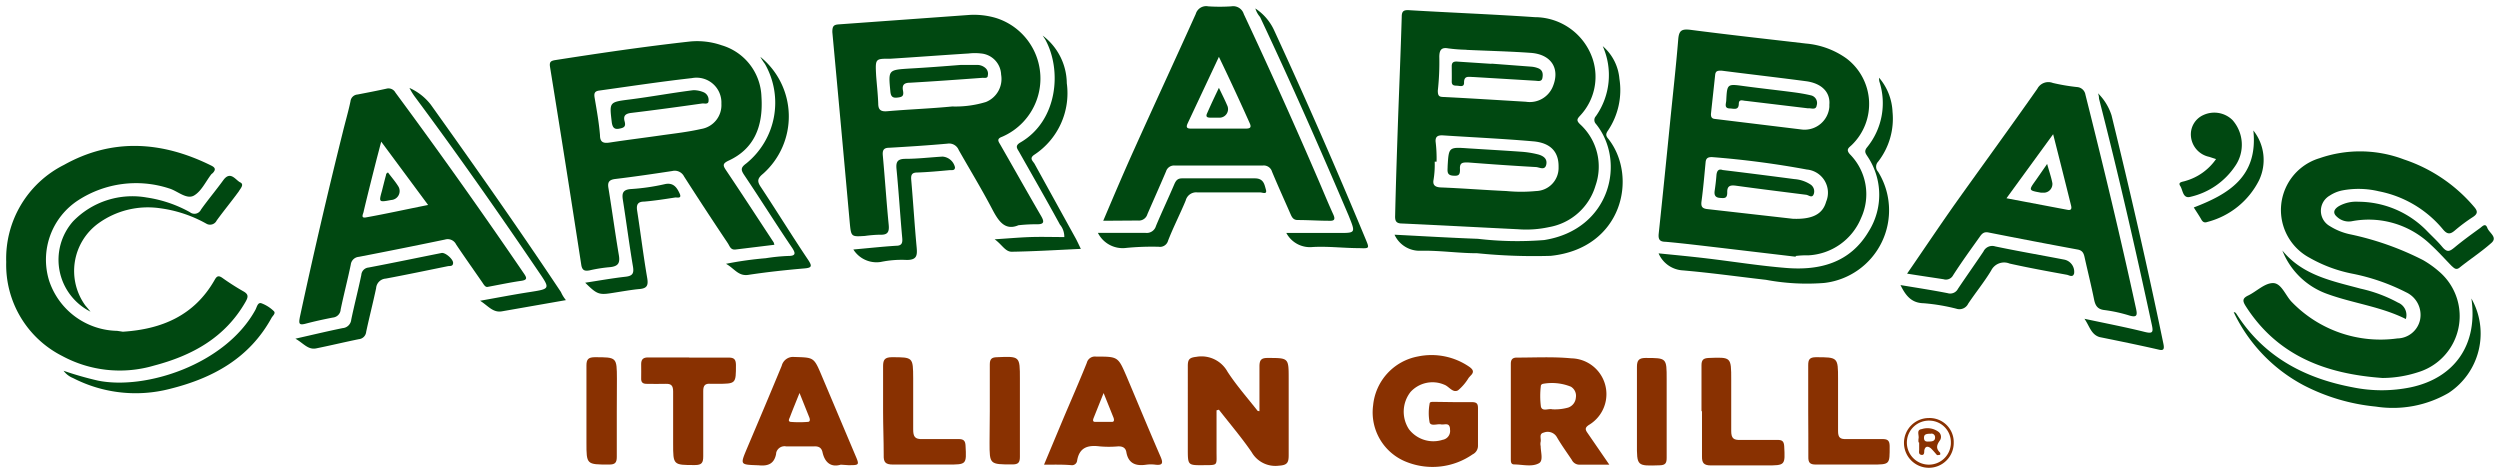 <svg id="Layer_1" data-name="Layer 1" xmlns="http://www.w3.org/2000/svg" viewBox="0 0 201 38.11"><defs><style>.cls-1{fill:#004811;}.cls-2{fill:#893101;}</style></defs><title>Carrabba&amp;apos;s Italian Grill</title><path class="cls-1" d="M112.41,9.42c.1-2.69.21-5.39.29-8.08,0-.46.18-.55.61-.52,3.36.2,6.73.33,10.09.56a4.92,4.92,0,0,1,4.66,3.39,4.57,4.57,0,0,1-1,4.51c-.25.27-.36.4,0,.73a4.61,4.61,0,0,1,1.22,4.91,4.75,4.75,0,0,1-3.74,3.34,8.6,8.6,0,0,1-2.51.17c-3.1-.15-6.2-.32-9.3-.46-.51,0-.58-.23-.56-.67C112.23,14.65,112.32,12.06,112.41,9.42Zm3,3.58h-.06a7.53,7.53,0,0,1-.09,1.44c-.09.44.12.61.59.63,1.76.07,3.51.21,5.27.29a12.4,12.4,0,0,0,2.38,0,1.86,1.86,0,0,0,1.81-1.9s0-.06,0-.1c0-1.16-.65-1.89-2.08-2-2.42-.21-4.85-.32-7.28-.48-.37,0-.54.11-.53.48A11.06,11.06,0,0,1,115.5,13Zm2.47-9h0a12.84,12.84,0,0,1-1.44-.11c-.58-.11-.71.17-.72.66a20.94,20.94,0,0,1-.12,2.74c0,.48.15.5.52.51,2.19.11,4.37.25,6.56.38A2,2,0,0,0,124.83,7c.63-1.47-.09-2.63-1.76-2.75s-3.42-.16-5.15-.24Z"/><path class="cls-1" d="M144.37,20.64l-6-.71c-1.48-.17-3-.36-4.45-.49-.48,0-.61-.19-.56-.66.32-3,.62-6,.92-9,.22-2.21.47-4.41.65-6.62.06-.71.27-.85,1-.76,3.08.4,6.17.74,9.26,1.1a6.56,6.56,0,0,1,3.28,1.21,4.59,4.59,0,0,1,.43,6.93c-.23.23-.54.36-.15.78a4.57,4.57,0,0,1,.88,5.11,4.85,4.85,0,0,1-4.25,3,6.7,6.7,0,0,0-1,.05Zm-.22-3.05c1.59.06,2.4-.39,2.67-1.37a1.87,1.87,0,0,0-1.55-2.59,72.76,72.76,0,0,0-7.63-1c-.33,0-.48.09-.51.42-.1,1.05-.19,2.11-.33,3.15-.05.4.05.56.46.61Zm.77-7.17a2,2,0,0,0,2.16-1.82q0-.09,0-.18c.09-1-.61-1.72-1.87-1.89-2.27-.3-4.54-.56-6.8-.85-.28,0-.47,0-.51.33-.11,1.05-.23,2.11-.34,3.16,0,.22.05.36.3.39Z"/><path class="cls-1" d="M81.88,18.11c-1.09.46-1.61-.34-2.13-1.34-.84-1.6-1.78-3.14-2.67-4.71a.83.83,0,0,0-.91-.51c-1.56.14-3.12.24-4.68.33-.47,0-.55.23-.51.64.17,1.85.29,3.7.47,5.54.06.58-.07.84-.7.81a10.65,10.65,0,0,0-1.22.1c-1.1.07-1.1.07-1.21-1.07q-.69-7.67-1.4-15.32c0-.47.1-.59.51-.62L77.95,1.2a6.21,6.21,0,0,1,2.14.25A5.1,5.1,0,0,1,80.56,11c-.46.17-.28.38-.13.64,1.09,1.9,2.16,3.81,3.26,5.7.31.52.25.71-.38.69A13.29,13.29,0,0,0,81.88,18.11ZM70.44,6.06c.05.68.14,1.47.17,2.26,0,.54.23.67.76.62,1.73-.15,3.46-.21,5.19-.38a8.37,8.37,0,0,0,2.71-.36A2,2,0,0,0,80.49,6,1.77,1.77,0,0,0,78.88,4.3a4.23,4.23,0,0,0-1,0c-2.09.13-4.18.29-6.27.42C70.37,4.72,70.37,4.69,70.44,6.06Z"/><path class="cls-1" d="M62.26,19.68l-3.12.38c-.4.05-.47-.27-.62-.5Q56.73,16.89,55,14.19a.84.84,0,0,0-.95-.44c-1.52.23-3,.45-4.58.64-.49.06-.64.25-.55.74.29,1.78.53,3.57.83,5.35.11.63,0,.93-.72,1a11.71,11.71,0,0,0-1.64.26c-.39.07-.59,0-.66-.47q-1.23-8-2.51-15.9c-.06-.4.07-.48.43-.54,3.59-.56,7.19-1.09,10.8-1.49a6,6,0,0,1,2.57.3,4.46,4.46,0,0,1,3.2,4.12c.17,2.52-.68,4.25-2.63,5.15-.51.24-.48.39-.2.8,1.29,1.92,2.55,3.86,3.82,5.79ZM58,8.34a2,2,0,0,0-2.37-2.06c-2.49.28-5,.66-7.44,1-.4.05-.44.24-.38.59.17,1,.35,2,.43,3,0,.57.27.67.78.59,1.38-.21,2.76-.38,4.15-.58,1.07-.15,2.15-.27,3.2-.51A1.94,1.94,0,0,0,58,8.34Z"/><path class="cls-1" d="M191.56,30.39c-4.5-.32-8.42-1.74-11-5.77-.26-.41-.29-.63.19-.86.67-.32,1.32-1,2-1s1,1,1.51,1.52a9.91,9.91,0,0,0,8.48,2.93,1.9,1.9,0,0,0,1.83-1.48,2,2,0,0,0-1.12-2.23A16.57,16.57,0,0,0,189.11,22a11.37,11.37,0,0,1-3.43-1.28,4.35,4.35,0,0,1,.81-8,9.94,9.94,0,0,1,6.79.1,12.61,12.61,0,0,1,5.62,3.79c.3.34.35.56-.08.84a13.63,13.63,0,0,0-1.45,1.08c-.36.31-.6.33-.94-.07a8.9,8.9,0,0,0-5.17-3.08,7,7,0,0,0-2.94-.07,2.85,2.85,0,0,0-1,.41,1.41,1.41,0,0,0,0,2.46,5,5,0,0,0,1.59.65,23.53,23.53,0,0,1,5.9,2.08,7.93,7.93,0,0,1,1.29.92,4.71,4.71,0,0,1-1.7,8.1A9.35,9.35,0,0,1,191.56,30.39Z"/><path class="cls-1" d="M39.24,23.06c-.23.07-.35-.2-.5-.41-.69-1-1.4-2-2.07-3a.75.75,0,0,0-.89-.39q-3.46.72-6.93,1.39a.71.71,0,0,0-.65.64c-.25,1.2-.56,2.39-.81,3.59a.69.69,0,0,1-.62.65c-.73.14-1.46.3-2.18.49-.56.15-.58,0-.48-.53q1.61-7.48,3.46-14.9c.2-.82.44-1.63.61-2.45a.61.61,0,0,1,.56-.54c.78-.15,1.56-.3,2.33-.47a.63.63,0,0,1,.72.31Q37.09,14.61,42.13,22c.24.35.27.51-.23.58C41.06,22.7,40.21,22.88,39.24,23.06ZM30.65,11.39c-.16.6-.26,1-.35,1.33-.36,1.42-.72,2.84-1.06,4.27,0,.15-.3.58.18.49,1.62-.29,3.24-.65,5-1Z"/><path class="cls-1" d="M153.33,22c1.38-2,2.66-3.92,4-5.81,2.14-3,4.33-6,6.47-9.05a1,1,0,0,1,1.25-.47A16,16,0,0,0,167,7a.73.73,0,0,1,.67.62c1.44,5.72,2.82,11.45,4.07,17.21.11.5.08.72-.53.54a11.87,11.87,0,0,0-2-.44c-.58-.06-.75-.37-.85-.87-.23-1.13-.51-2.25-.76-3.38-.07-.32-.17-.55-.57-.62q-3.58-.66-7.16-1.37c-.36-.07-.52.09-.7.35-.71,1-1.44,2-2.14,3.09a.65.65,0,0,1-.77.32C155.29,22.3,154.38,22.17,153.33,22Zm11.75-11.22-3.76,5.16,4.91.93c.3.06.34-.1.29-.32-.46-1.86-.93-3.72-1.45-5.77Z"/><path class="cls-1" d="M88.7,17.75c.85-2,1.65-3.89,2.51-5.79,1.63-3.62,3.3-7.22,4.93-10.84a.87.87,0,0,1,1-.61A14.06,14.06,0,0,0,99,.51a.89.89,0,0,1,1,.62q3.11,6.63,6,13.34c.4.93.78,1.86,1.2,2.78.18.4.07.52-.33.5-.84,0-1.68-.06-2.53-.06-.38,0-.48-.25-.6-.52-.49-1.12-1-2.24-1.47-3.37a.69.69,0,0,0-.75-.49H94.46a.67.67,0,0,0-.71.47c-.49,1.15-1,2.29-1.5,3.44a.71.71,0,0,1-.76.51ZM98,4.57,95.5,9.89c-.16.34-.1.46.31.45h4.33c.35,0,.51-.07.33-.45C99.7,8.17,98.9,6.44,98,4.57Z"/><path class="cls-1" d="M9.88,26.67c3.13-.2,5.75-1.3,7.38-4.17.17-.3.3-.37.6-.17a19.93,19.93,0,0,0,1.7,1.09c.44.24.4.46.18.85-1.65,2.88-4.29,4.32-7.38,5.13A9.73,9.73,0,0,1,5,28.62,8.21,8.21,0,0,1,.5,21.06a8.42,8.42,0,0,1,4.64-7.8C9,11.1,13,11.33,17,13.32c.34.17.34.34.11.59L17,14c-.46.59-.8,1.37-1.4,1.72s-1.34-.38-2-.57a8.55,8.55,0,0,0-7.28.93,5.7,5.7,0,0,0-2.36,6.52,5.88,5.88,0,0,0,5.46,4Z"/><path class="cls-2" d="M101.26,33.06V29.47c0-.55.16-.7.7-.69,1.65,0,1.65,0,1.65,1.67v6.15c0,.6-.12.8-.78.84a2.2,2.2,0,0,1-2.2-1.09c-.81-1.18-1.75-2.28-2.63-3.41l-.19.05v3.35c0,1.12.14,1.05-1.09,1.06s-1.22,0-1.22-1.34V29.41c0-.53.15-.66.68-.72A2.39,2.39,0,0,1,98.7,29.9c.72,1.1,1.6,2.1,2.42,3.14Z"/><path class="cls-2" d="M129.39,37.36H127a.68.68,0,0,1-.63-.39c-.4-.6-.83-1.19-1.19-1.81a.85.85,0,0,0-1.06-.38c-.41.09-.2.47-.25.73a.8.8,0,0,0,0,.36c0,.47.23,1.16-.13,1.37-.56.32-1.31.11-2,.1-.27,0-.27-.23-.27-.43V29.25c0-.38.17-.51.53-.5,1.44,0,2.89-.08,4.33.06a2.88,2.88,0,0,1,1.41,5.36c-.31.21-.3.36-.11.63l.86,1.25Zm-4.56-4.45a4,4,0,0,0,1.25-.14.92.92,0,0,0,.62-.81.85.85,0,0,0-.4-.87,4.06,4.06,0,0,0-2.25-.23.25.25,0,0,0-.16.12,6.75,6.75,0,0,0,0,1.72c.12.42.61.12.93.21Z"/><path class="cls-2" d="M116.88,32.33h1.44c.44,0,.51.15.51.51v3a.76.76,0,0,1-.43.69,5.65,5.65,0,0,1-5.24.64,4.28,4.28,0,0,1-2.76-4.59,4.43,4.43,0,0,1,3.6-3.92,5.36,5.36,0,0,1,4.13.83c.34.24.4.44.09.73l-.14.16a4,4,0,0,1-.85,1c-.43.24-.72-.31-1.11-.45a2.39,2.39,0,0,0-2.71.58,2.57,2.57,0,0,0-.13,3,2.47,2.47,0,0,0,2.71.85.72.72,0,0,0,.59-.83l0-.08c-.06-.52-.46-.27-.73-.33s-.81.18-.91-.16a4.14,4.14,0,0,1,0-1.5c0-.19.27-.14.43-.15Z"/><path class="cls-2" d="M83.94,37.36l1.59-3.8c.62-1.46,1.26-2.92,1.85-4.39a.67.67,0,0,1,.74-.5c1.77,0,1.77,0,2.46,1.6.91,2.15,1.8,4.31,2.73,6.45.22.51.17.71-.42.64a2.84,2.84,0,0,0-.72,0c-.85.13-1.45-.09-1.61-1-.06-.37-.32-.49-.69-.47a8.2,8.2,0,0,1-1.44,0c-.94-.12-1.65.06-1.83,1.15a.41.41,0,0,1-.45.36h0C85.44,37.34,84.75,37.36,83.94,37.36Zm4.79-5.76-.8,2c-.05.13-.11.31.11.32H89.4c.2,0,.18-.18.13-.33Z"/><path class="cls-2" d="M67.6,37.36c-.76.23-1.28-.14-1.47-1-.08-.36-.3-.49-.68-.47H63.21a.69.69,0,0,0-.81.54v.06c-.15.8-.65,1-1.4.92-1.52-.06-1.51,0-.92-1.41.93-2.19,1.86-4.39,2.77-6.59a.94.94,0,0,1,1-.71c1.57.05,1.58,0,2.2,1.47l2.7,6.39c.36.84.36.84-.54.84Zm-3.32-5.76c-.32.8-.55,1.35-.76,1.91-.05.14-.21.37.05.41a8.56,8.56,0,0,0,1.37,0c.2,0,.19-.18.14-.33l-.8-2Z"/><path class="cls-1" d="M151.08,6.25A4.52,4.52,0,0,1,152.16,9,5.63,5.63,0,0,1,151,13a.59.59,0,0,0,0,.81,5.88,5.88,0,0,1-4.34,8.94A17.83,17.83,0,0,1,142,22.5c-2.27-.26-4.54-.58-6.81-.77a2.26,2.26,0,0,1-1.84-1.36c1.4.14,2.66.26,3.91.41,2.1.25,4.2.59,6.31.76,2.72.23,5.17-.4,6.67-2.93a5.53,5.53,0,0,0-.07-6c-.15-.24-.33-.42-.07-.75a5.62,5.62,0,0,0,1-5.31A1.16,1.16,0,0,1,151.08,6.25Z"/><path class="cls-1" d="M112.12,18.87c2.33.12,4.52.25,6.7.33a27.21,27.21,0,0,0,5.33.1c5.33-.84,6.61-6.33,4.16-9.34a.45.45,0,0,1,0-.62,5.73,5.73,0,0,0,.55-5.63,3.89,3.89,0,0,1,1.34,2.62,5.83,5.83,0,0,1-.9,4.14c-.17.24-.24.41,0,.68,2.42,3.05,1.15,8.82-4.62,9.42a45,45,0,0,1-5.91-.21c-1.52,0-3-.23-4.54-.2A2.21,2.21,0,0,1,112.12,18.87Z"/><path class="cls-2" d="M55.41,28.75h3.18c.43,0,.57.14.58.58,0,1.53,0,1.52-1.5,1.53h-.51c-.47-.05-.63.13-.62.61v5.21c0,.52-.11.71-.67.71-1.75,0-1.75,0-1.75-1.72V31.48c0-.48-.15-.64-.62-.62s-1,0-1.52,0c-.31,0-.44-.13-.43-.43s0-.77,0-1.16.18-.54.57-.53h3.29Z"/><path class="cls-2" d="M71,33.06V29.44c0-.52.14-.71.69-.72,1.72,0,1.72,0,1.73,1.69v4.11c0,.58.13.81.76.78h2.89c.4,0,.54.13.56.53.08,1.52.09,1.52-1.45,1.52H71.8c-.62,0-.77-.19-.75-.78C71.05,35.42,71,34.23,71,33.06Z"/><path class="cls-2" d="M145.38,33.06V29.36c0-.45.11-.63.6-.64,1.79,0,1.8,0,1.8,1.75v4.19c0,.52.17.66.66.64h2.89c.41,0,.59.09.6.55,0,1.5.05,1.5-1.46,1.5H146c-.48,0-.62-.15-.61-.62C145.4,35.52,145.38,34.28,145.38,33.06Z"/><path class="cls-2" d="M136.8,33.06V29.38c0-.44.14-.58.58-.6,1.81-.07,1.81-.08,1.81,1.75v4.12c0,.59.19.74.74.72h3c.36,0,.49.11.52.49.08,1.56.1,1.56-1.47,1.56h-4.41c-.59,0-.74-.2-.73-.74V33.06Z"/><path class="cls-1" d="M198.7,24a5.71,5.71,0,0,1-1.83,7.59,8.92,8.92,0,0,1-5.85,1.1,15.92,15.92,0,0,1-5.78-1.7,12.92,12.92,0,0,1-5.65-5.89c.16,0,.19.1.25.18,2.19,3.41,5.45,5.13,9.32,5.86a11.61,11.61,0,0,0,4.66,0C197.36,30.39,199.24,27.7,198.7,24Z"/><path class="cls-1" d="M7.28,25.06a4.67,4.67,0,0,1-1.41-7.26,6.64,6.64,0,0,1,5.93-1.92,10.2,10.2,0,0,1,3.47,1.18.58.58,0,0,0,.89-.21c.57-.8,1.21-1.56,1.79-2.36s1,0,1.36.17,0,.52-.1.71c-.58.8-1.21,1.56-1.79,2.36a.59.59,0,0,1-.78.28l-.11-.06a10.39,10.39,0,0,0-3.68-1.21,6.8,6.8,0,0,0-4.93,1.21,4.73,4.73,0,0,0-1.06,6.61l.06.07Z"/><path class="cls-1" d="M83.83,2.86a4.86,4.86,0,0,1,1.94,3.83,5.92,5.92,0,0,1-2.61,5.75c-.4.27-.17.46,0,.7l3.35,6.07c.12.23.23.47.39.8-1.91.09-3.74.2-5.56.23-.52,0-.78-.58-1.37-1,1.08-.07,2-.15,2.86-.18s1.83,0,2.74,0a1.51,1.51,0,0,0-.35-1c-1.09-2-2.19-3.91-3.29-5.86-.16-.27-.34-.48.1-.74,3-1.73,3.38-5.81,2-8.3Z"/><path class="cls-1" d="M61.13,4.57a6.16,6.16,0,0,1,.22,9.4c-.45.37-.5.6-.17,1.08C62.47,17,63.7,19,65,20.93c.3.47.27.6-.32.65-1.51.13-3,.29-4.52.52-.8.12-1.12-.52-1.79-.89a28.55,28.55,0,0,1,3.2-.45,15.23,15.23,0,0,1,1.79-.18c.58,0,.65-.17.33-.65C62.38,18,61.13,16,59.84,14.08c-.29-.43-.29-.61.16-.94a6.28,6.28,0,0,0,1.5-8A4.94,4.94,0,0,1,61.13,4.57Z"/><path class="cls-2" d="M49.59,33.06v3.68c0,.48-.16.61-.62.61-1.82,0-1.82,0-1.82-1.77v-6.2c0-.51.17-.65.66-.66,1.79,0,1.78,0,1.79,1.74Q49.59,31.79,49.59,33.06Z"/><path class="cls-2" d="M79.58,33.06V29.31c0-.43.13-.58.57-.59C82,28.64,82,28.63,82,30.46v6.27c0,.47-.14.61-.61.61-1.83,0-1.83,0-1.83-1.76Q79.58,34.34,79.58,33.06Z"/><path class="cls-1" d="M5.11,29.81a26.93,26.93,0,0,0,2.76.79c3.82.78,10.25-1.29,12.66-5.68.12-.21.18-.63.48-.54A2.86,2.86,0,0,1,22,25c.21.18-.08.39-.17.56-1.78,3.24-4.71,4.84-8.15,5.7a11,11,0,0,1-7.8-.86A1.78,1.78,0,0,1,5.11,29.81Z"/><path class="cls-2" d="M134,33.06v3.75c0,.41-.09.59-.56.6-1.84.06-1.84.08-1.83-1.78V29.5c0-.51.14-.72.69-.72,1.7,0,1.7,0,1.7,1.69Z"/><path class="cls-1" d="M45.5,24.13l-5.14.9c-.73.13-1.11-.44-1.76-.85,1.42-.25,2.69-.5,4-.7,1.64-.26,1.65-.25.7-1.64-3.22-4.74-6.5-9.43-9.9-14a5,5,0,0,1-.48-.77,4.47,4.47,0,0,1,1.72,1.35c3.57,5,7.09,10,10.46,15.06A2.76,2.76,0,0,0,45.5,24.13Z"/><path class="cls-1" d="M100.93.68a4.2,4.2,0,0,1,1.53,1.8q3.84,8.32,7.35,16.78c.3.72.29.72-.52.69-1.25,0-2.51-.16-3.75-.09a2.15,2.15,0,0,1-2.12-1.13h4c1.6,0,1.6.07,1-1.42-2.28-5.35-4.63-10.68-7.11-15.94A1.93,1.93,0,0,1,100.93.68Z"/><path class="cls-1" d="M152.8,22.92c1.33.22,2.56.41,3.79.65a.7.7,0,0,0,.83-.35c.67-1,1.38-2,2.05-3a.78.78,0,0,1,.94-.41c1.86.39,3.73.71,5.59,1.07a1,1,0,0,1,.76,1.1c-.1.37-.41.14-.59.11-1.54-.28-3.08-.56-4.6-.9a1.16,1.16,0,0,0-1.48.56c-.56.93-1.25,1.77-1.85,2.67a.78.78,0,0,1-.95.4,15.63,15.63,0,0,0-2.63-.44C153.7,24.36,153.23,23.8,152.8,22.92Z"/><path class="cls-1" d="M23.75,27.23c1.37-.31,2.58-.6,3.8-.85a.75.75,0,0,0,.69-.68c.25-1.2.56-2.39.81-3.59a.64.64,0,0,1,.58-.6c2-.38,3.91-.78,5.87-1.17.3-.06.94.5.93.8s-.26.23-.42.26c-1.67.34-3.34.69-5,1a.83.83,0,0,0-.77.77c-.25,1.18-.55,2.34-.8,3.51a.65.65,0,0,1-.59.59c-1.13.23-2.25.5-3.38.73C24.77,28.17,24.4,27.59,23.75,27.23Z"/><path class="cls-1" d="M167.59,25.63c1.72.37,3.3.67,4.86,1.06.64.16.68,0,.56-.56C171.69,20,170.32,14,168.76,7.93a1.19,1.19,0,0,0-.08-.43,4.37,4.37,0,0,1,1.09,1.78c1.49,6.1,2.9,12.22,4.17,18.37.09.45,0,.56-.42.45-1.57-.36-3.15-.68-4.72-1C168.12,26.89,168,26.22,167.59,25.63Z"/><path class="cls-1" d="M88.27,18.72h3.81a.77.77,0,0,0,.86-.55c.47-1.13,1-2.24,1.48-3.37.13-.29.26-.46.62-.46h5.85c.71,0,.77.49.89.91s-.29.22-.45.22H96.28a.87.87,0,0,0-.95.65c-.45,1.09-1,2.15-1.42,3.24a.67.67,0,0,1-.75.48,21.47,21.47,0,0,0-2.59.09A2.23,2.23,0,0,1,88.27,18.72Z"/><path class="cls-1" d="M178.17,12.79l-.55-.18a1.85,1.85,0,0,1-1.47-1.67,1.7,1.7,0,0,1,1-1.69,2.09,2.09,0,0,1,2.34.4,3,3,0,0,1,.23,3.68,5.91,5.91,0,0,1-3.59,2.49c-.64.19-.62-.54-.84-.87s.23-.33.41-.4A4.49,4.49,0,0,0,178.17,12.79Z"/><path class="cls-1" d="M68.61,20.06c1.22-.11,2.32-.23,3.42-.3.44,0,.55-.18.51-.62-.17-1.85-.28-3.7-.46-5.54-.06-.59.08-.82.7-.83,1,0,2-.12,3-.18a1.11,1.11,0,0,1,1,.86c0,.3-.28.21-.43.23-.86.08-1.73.16-2.59.19-.41,0-.53.15-.5.56.16,1.82.27,3.65.44,5.47.06.66,0,1-.8,1a8.2,8.2,0,0,0-2.08.16A2.2,2.2,0,0,1,68.61,20.06Z"/><path class="cls-1" d="M47.05,22.73c1.12-.17,2.17-.36,3.23-.48.55-.06.71-.24.61-.82-.3-1.78-.53-3.57-.81-5.35-.09-.55,0-.83.64-.88a17,17,0,0,0,2.71-.39c.72-.17,1,.29,1.21.74s-.2.31-.36.33c-.83.13-1.67.26-2.5.33-.53,0-.63.28-.55.75.28,1.81.5,3.62.81,5.42.1.61-.06.81-.64.86s-1.43.2-2.14.31C48.16,23.73,48,23.67,47.05,22.73Z"/><path class="cls-1" d="M189.61,16.22a7.72,7.72,0,0,1,5.44,2.27c.43.45.9.87,1.3,1.35s.6.38,1,.05c.66-.55,1.37-1.06,2.07-1.57.17-.13.41-.41.56,0s.85.75.33,1.21c-.81.72-1.72,1.31-2.58,2-.28.21-.44,0-.61-.14-.56-.57-1.08-1.16-1.67-1.7a7.19,7.19,0,0,0-6.38-1.9,1.38,1.38,0,0,1-1.19-.37c-.39-.34-.17-.65.19-.86A2.84,2.84,0,0,1,189.61,16.22Z"/><path class="cls-1" d="M181.17,10.49a3.81,3.81,0,0,1,.46,4,6.46,6.46,0,0,1-4.14,3.35c-.27.1-.4,0-.52-.22s-.38-.61-.59-.94C179.17,15.61,181.56,14.21,181.17,10.49Z"/><path class="cls-1" d="M183.5,20.14c1.63,2,4,2.45,6.3,3.07a11.37,11.37,0,0,1,3,1.12,1.08,1.08,0,0,1,.63,1.32c-2-1-4.22-1.26-6.27-2A6.07,6.07,0,0,1,183.5,20.14Z"/><path class="cls-2" d="M155.08,33.61a1.94,1.94,0,0,1,2,1.88s0,.08,0,.12a2,2,0,1,1-2-2Zm1.77,2a1.74,1.74,0,0,0-1.68-1.79,1.77,1.77,0,1,0,1.68,1.86S156.85,35.63,156.85,35.61Z"/><path class="cls-1" d="M116.39,13.36c.09-1.55.09-1.54,1.69-1.43,1.41.09,2.83.17,4.24.27a7.7,7.7,0,0,1,1.28.2c.42.1.83.32.72.83s-.56.21-.84.2c-1.82-.1-3.64-.23-5.47-.37-.39,0-.65,0-.63.5s-.09.61-.59.56S116.39,13.72,116.39,13.36Z"/><path class="cls-1" d="M119.95,5.12l3.17.24a1.92,1.92,0,0,1,.56.13c.36.15.39.45.33.78s-.37.23-.58.22l-5-.3c-.36,0-.73-.13-.72.47,0,.37-.34.24-.56.23s-.44,0-.43-.35,0-.82,0-1.23.31-.37.57-.35l2.59.17Z"/><path class="cls-1" d="M138.5,13.67c2,.24,3.87.48,5.77.73a2.73,2.73,0,0,1,1.29.43.66.66,0,0,1,.27.76c-.13.38-.4.1-.61.07-1.89-.24-3.77-.47-5.65-.73-.44-.06-.71,0-.7.52s-.22.49-.6.46-.46-.25-.41-.58.11-.81.14-1.22S138.2,13.56,138.5,13.67Z"/><path class="cls-1" d="M145.37,8.71l-5-.6c-.21,0-.55-.18-.57.21,0,.56-.37.42-.7.4-.51,0-.32-.39-.31-.64.07-1.35.08-1.34,1.41-1.16s2.72.33,4.09.51c.43.06.86.13,1.28.23a.63.63,0,0,1,.49.82C146,8.89,145.58,8.67,145.37,8.71Z"/><path class="cls-1" d="M77.25,5.22h1.32a1,1,0,0,1,.66.25.6.6,0,0,1,.19.59c0,.28-.3.18-.47.2-1.92.14-3.84.28-5.77.39-.47,0-.67.16-.58.63s-.08.53-.5.57-.49-.2-.52-.55c-.16-1.69-.16-1.68,1.56-1.79C74.58,5.43,76,5.32,77.25,5.22Z"/><path class="cls-1" d="M55.75,7.25a2.08,2.08,0,0,1,.85.18.67.67,0,0,1,.37.66c0,.34-.33.21-.51.23-1.91.27-3.81.53-5.72.76-.47.06-.64.24-.52.68s-.07.52-.46.59-.51-.13-.57-.49C49,8.22,48.94,8.21,50.61,8S54,7.47,55.75,7.25Z"/><path class="cls-1" d="M31.19,13.86c.29.39.6.74.85,1.15a.72.72,0,0,1-.59,1.07c-1,.19-1,.19-.74-.74.11-.44.22-.88.34-1.32C31,14,31.1,13.94,31.19,13.86Z"/><path class="cls-1" d="M164.59,13.18c.16.59.33,1.06.42,1.54a.7.7,0,0,1-.62.77h-.3c-1-.18-1-.18-.41-1Z"/><path class="cls-1" d="M98,7.06c.26.54.49,1,.66,1.4a.69.69,0,0,1-.68,1h-.65c-.27,0-.42-.06-.27-.37C97.38,8.36,97.67,7.75,98,7.06Z"/><path class="cls-2" d="M154.25,35.56a1.16,1.16,0,0,1,0-.29c.07-.27-.21-.71.26-.77a1.49,1.49,0,0,1,1.36.23.51.51,0,0,1,.11.66c-.23.33-.39.63,0,1a.22.22,0,0,1,0,.18c-.08,0-.21.05-.26,0s-.28-.33-.43-.48-.49-.35-.58.14c0,.16,0,.39-.24.34s-.17-.26-.17-.42v-.57Zm1-.69c-.41,0-.57.06-.56.35s.2.29.4.28.51,0,.49-.36a.29.29,0,0,0-.3-.28h0Z"/></svg>